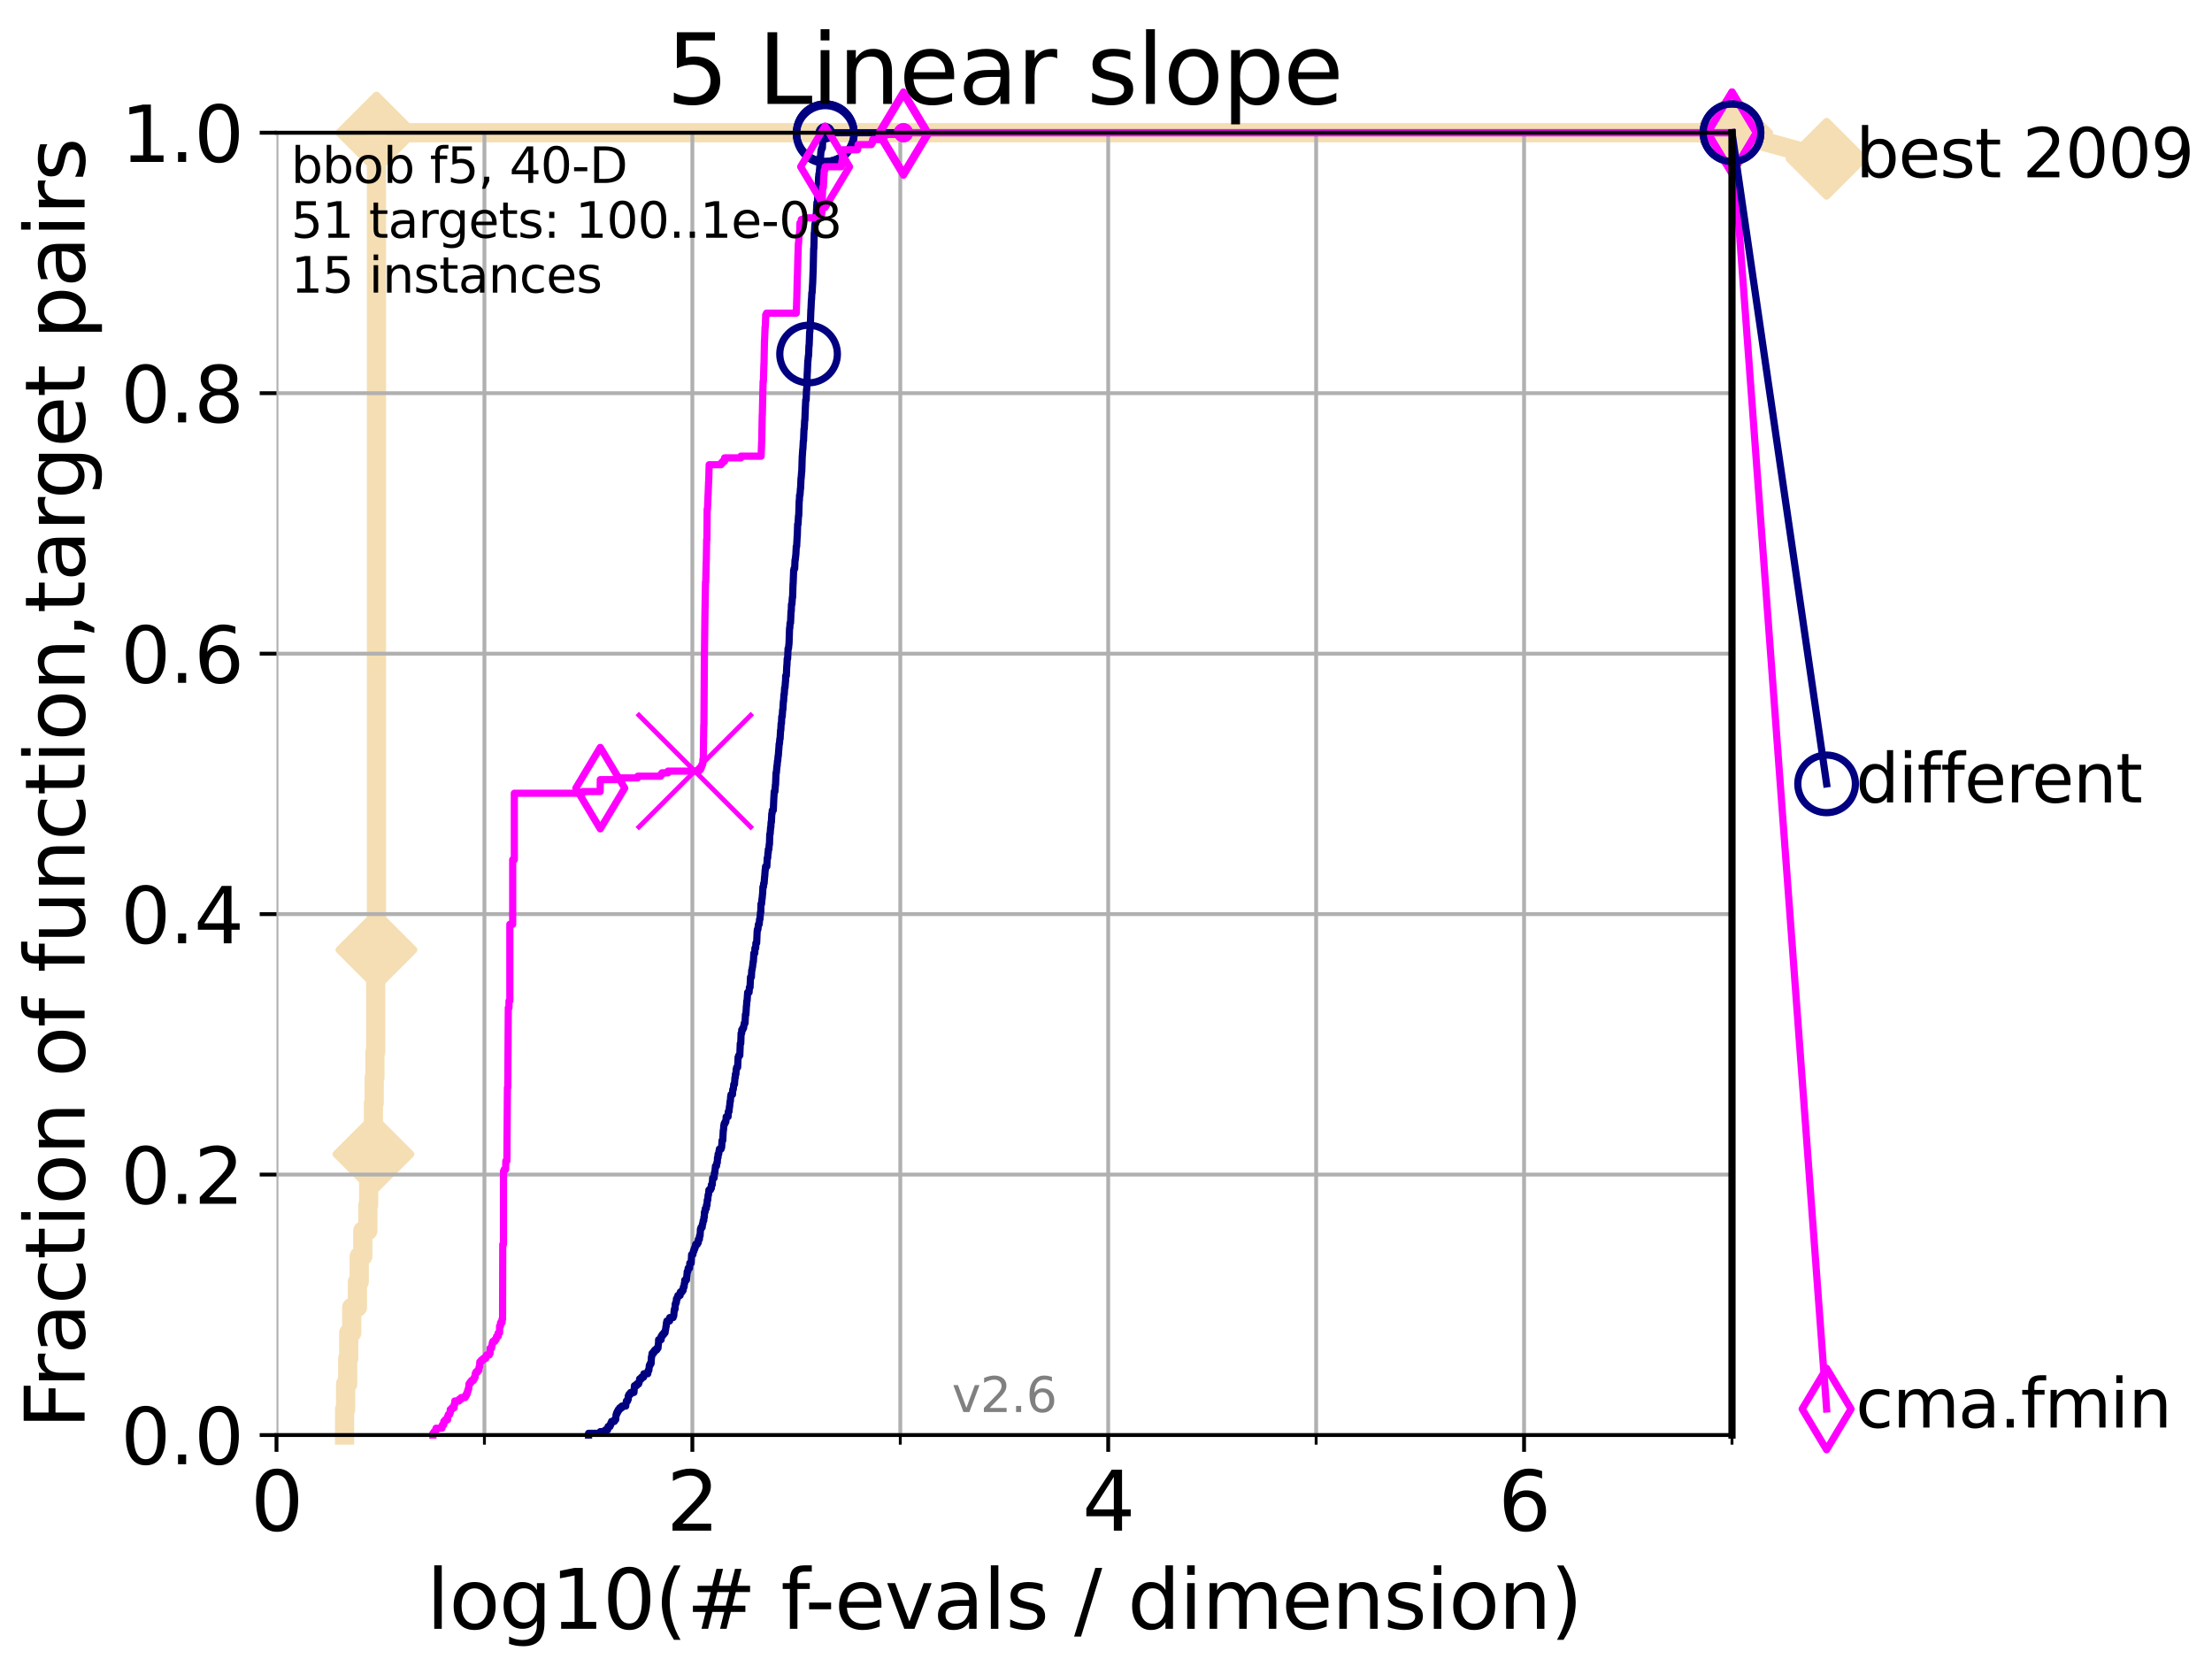 <?xml version="1.0" encoding="utf-8" standalone="no"?>
<!DOCTYPE svg PUBLIC "-//W3C//DTD SVG 1.1//EN"
  "http://www.w3.org/Graphics/SVG/1.1/DTD/svg11.dtd">
<svg height="345.6pt" version="1.1" viewBox="0 0 460.8 345.6" width="460.8pt" xmlns="http://www.w3.org/2000/svg" xmlns:xlink="http://www.w3.org/1999/xlink">
 <defs>
  <style type="text/css">*{stroke-linecap:butt;stroke-linejoin:round;}</style>
 </defs>
 <g id="figure_1">
  <g id="patch_1">
   <path d="M 0 345.6 
L 460.8 345.6 
L 460.8 0 
L 0 0 
z
" style="fill:#ffffff;"/>
  </g>
  <g id="axes_1">
   <g id="patch_2">
    <path d="M 57.6 298.944 
L 360.806 298.944 
L 360.806 27.648 
L 57.6 27.648 
z
" style="fill:#ffffff;"/>
   </g>
   <g id="line2d_1">
    <path d="M 71.78 298.944 
L 71.78 293.624 
L 72 293.624 
L 72 288.305 
L 72.432 288.305 
L 72.432 282.985 
L 72.645 282.985 
L 72.645 277.666 
L 73.268 277.666 
L 73.268 272.346 
L 74.457 272.346 
L 74.457 267.027 
L 74.837 267.027 
L 74.837 261.707 
L 75.575 261.707 
L 75.575 256.388 
L 76.63 256.388 
L 76.63 251.068 
L 76.8 251.068 
L 76.8 245.749 
L 77.629 245.749 
L 77.629 240.429 
L 77.79 240.429 
L 77.79 229.79 
L 77.95 229.79 
L 77.95 224.471 
L 78.109 224.471 
L 78.109 219.151 
L 78.267 219.151 
L 78.267 197.873 
L 78.423 197.873 
L 78.423 27.648 
L 360.806 27.648 
" style="fill:none;stroke:#f5deb3;stroke-linecap:square;stroke-width:4;"/>
   </g>
   <g id="line2d_2">
    <defs>
     <path d="M -0 7.778 
L 7.778 0 
L 0 -7.778 
L -7.778 -0 
z
" id="mecf4ac0259" style="stroke:#f5deb3;stroke-linejoin:miter;stroke-width:1.5;"/>
    </defs>
    <g>
     <use style="fill:#f5deb3;stroke:#f5deb3;stroke-linejoin:miter;stroke-width:1.5;" x="77.79" xlink:href="#mecf4ac0259" y="240.429"/>
     <use style="fill:#f5deb3;stroke:#f5deb3;stroke-linejoin:miter;stroke-width:1.5;" x="78.423" xlink:href="#mecf4ac0259" y="197.873"/>
     <use style="fill:#f5deb3;stroke:#f5deb3;stroke-linejoin:miter;stroke-width:1.5;" x="78.423" xlink:href="#mecf4ac0259" y="27.648"/>
     <use style="fill:#f5deb3;stroke:#f5deb3;stroke-linejoin:miter;stroke-width:1.5;" x="78.423" xlink:href="#mecf4ac0259" y="27.648"/>
     <use style="fill:#f5deb3;stroke:#f5deb3;stroke-linejoin:miter;stroke-width:1.5;" x="360.806" xlink:href="#mecf4ac0259" y="27.648"/>
    </g>
   </g>
   <g id="line2d_3">
    <path style="fill:none;stroke:#f5deb3;stroke-linecap:square;stroke-width:4;"/>
    <g/>
   </g>
   <g id="line2d_4">
    <path d="M 360.806 27.648 
L 380.515 33.074 
" style="fill:none;stroke:#f5deb3;stroke-linecap:square;stroke-width:4;"/>
    <g>
     <use style="fill:#f5deb3;stroke:#f5deb3;stroke-linejoin:miter;stroke-width:1.5;" x="360.806" xlink:href="#mecf4ac0259" y="27.648"/>
     <use style="fill:#f5deb3;stroke:#f5deb3;stroke-linejoin:miter;stroke-width:1.5;" x="380.515" xlink:href="#mecf4ac0259" y="33.074"/>
    </g>
   </g>
   <g id="matplotlib.axis_1">
    <g id="xtick_1">
     <g id="line2d_5">
      <path clip-path="url(#p9878036669)" d="M 57.6 298.944 
L 57.6 27.648 
" style="fill:none;stroke:#b0b0b0;stroke-linecap:square;stroke-width:0.8;"/>
     </g>
     <g id="line2d_6">
      <defs>
       <path d="M 0 0 
L 0 3.5 
" id="m0ba82537d3" style="stroke:#000000;stroke-width:0.8;"/>
      </defs>
      <g>
       <use style="stroke:#000000;stroke-width:0.8;" x="57.6" xlink:href="#m0ba82537d3" y="298.944"/>
      </g>
     </g>
     <g id="text_1">
      <!-- 0 -->
      <g transform="translate(52.192 318.861)scale(0.17 -0.17)">
       <defs>
        <path d="M 2034 4250 
Q 1547 4250 1301 3770 
Q 1056 3291 1056 2328 
Q 1056 1369 1301 889 
Q 1547 409 2034 409 
Q 2525 409 2770 889 
Q 3016 1369 3016 2328 
Q 3016 3291 2770 3770 
Q 2525 4250 2034 4250 
z
M 2034 4750 
Q 2819 4750 3233 4129 
Q 3647 3509 3647 2328 
Q 3647 1150 3233 529 
Q 2819 -91 2034 -91 
Q 1250 -91 836 529 
Q 422 1150 422 2328 
Q 422 3509 836 4129 
Q 1250 4750 2034 4750 
z
" id="DejaVuSans-30" transform="scale(0.016)"/>
       </defs>
       <use xlink:href="#DejaVuSans-30"/>
      </g>
     </g>
    </g>
    <g id="xtick_2">
     <g id="line2d_7">
      <path clip-path="url(#p9878036669)" d="M 144.23 298.944 
L 144.23 27.648 
" style="fill:none;stroke:#b0b0b0;stroke-linecap:square;stroke-width:0.8;"/>
     </g>
     <g id="line2d_8">
      <g>
       <use style="stroke:#000000;stroke-width:0.8;" x="144.23" xlink:href="#m0ba82537d3" y="298.944"/>
      </g>
     </g>
     <g id="text_2">
      <!-- 2 -->
      <g transform="translate(138.822 318.861)scale(0.17 -0.17)">
       <defs>
        <path d="M 1228 531 
L 3431 531 
L 3431 0 
L 469 0 
L 469 531 
Q 828 903 1448 1529 
Q 2069 2156 2228 2338 
Q 2531 2678 2651 2914 
Q 2772 3150 2772 3378 
Q 2772 3750 2511 3984 
Q 2250 4219 1831 4219 
Q 1534 4219 1204 4116 
Q 875 4013 500 3803 
L 500 4441 
Q 881 4594 1212 4672 
Q 1544 4750 1819 4750 
Q 2544 4750 2975 4387 
Q 3406 4025 3406 3419 
Q 3406 3131 3298 2873 
Q 3191 2616 2906 2266 
Q 2828 2175 2409 1742 
Q 1991 1309 1228 531 
z
" id="DejaVuSans-32" transform="scale(0.016)"/>
       </defs>
       <use xlink:href="#DejaVuSans-32"/>
      </g>
     </g>
    </g>
    <g id="xtick_3">
     <g id="line2d_9">
      <path clip-path="url(#p9878036669)" d="M 230.861 298.944 
L 230.861 27.648 
" style="fill:none;stroke:#b0b0b0;stroke-linecap:square;stroke-width:0.8;"/>
     </g>
     <g id="line2d_10">
      <g>
       <use style="stroke:#000000;stroke-width:0.8;" x="230.861" xlink:href="#m0ba82537d3" y="298.944"/>
      </g>
     </g>
     <g id="text_3">
      <!-- 4 -->
      <g transform="translate(225.453 318.861)scale(0.17 -0.17)">
       <defs>
        <path d="M 2419 4116 
L 825 1625 
L 2419 1625 
L 2419 4116 
z
M 2253 4666 
L 3047 4666 
L 3047 1625 
L 3713 1625 
L 3713 1100 
L 3047 1100 
L 3047 0 
L 2419 0 
L 2419 1100 
L 313 1100 
L 313 1709 
L 2253 4666 
z
" id="DejaVuSans-34" transform="scale(0.016)"/>
       </defs>
       <use xlink:href="#DejaVuSans-34"/>
      </g>
     </g>
    </g>
    <g id="xtick_4">
     <g id="line2d_11">
      <path clip-path="url(#p9878036669)" d="M 317.491 298.944 
L 317.491 27.648 
" style="fill:none;stroke:#b0b0b0;stroke-linecap:square;stroke-width:0.8;"/>
     </g>
     <g id="line2d_12">
      <g>
       <use style="stroke:#000000;stroke-width:0.8;" x="317.491" xlink:href="#m0ba82537d3" y="298.944"/>
      </g>
     </g>
     <g id="text_4">
      <!-- 6 -->
      <g transform="translate(312.083 318.861)scale(0.17 -0.17)">
       <defs>
        <path d="M 2113 2584 
Q 1688 2584 1439 2293 
Q 1191 2003 1191 1497 
Q 1191 994 1439 701 
Q 1688 409 2113 409 
Q 2538 409 2786 701 
Q 3034 994 3034 1497 
Q 3034 2003 2786 2293 
Q 2538 2584 2113 2584 
z
M 3366 4563 
L 3366 3988 
Q 3128 4100 2886 4159 
Q 2644 4219 2406 4219 
Q 1781 4219 1451 3797 
Q 1122 3375 1075 2522 
Q 1259 2794 1537 2939 
Q 1816 3084 2150 3084 
Q 2853 3084 3261 2657 
Q 3669 2231 3669 1497 
Q 3669 778 3244 343 
Q 2819 -91 2113 -91 
Q 1303 -91 875 529 
Q 447 1150 447 2328 
Q 447 3434 972 4092 
Q 1497 4750 2381 4750 
Q 2619 4750 2861 4703 
Q 3103 4656 3366 4563 
z
" id="DejaVuSans-36" transform="scale(0.016)"/>
       </defs>
       <use xlink:href="#DejaVuSans-36"/>
      </g>
     </g>
    </g>
    <g id="xtick_5">
     <g id="line2d_13">
      <path clip-path="url(#p9878036669)" d="M 100.915 298.944 
L 100.915 27.648 
" style="fill:none;stroke:#b0b0b0;stroke-linecap:square;stroke-width:0.8;"/>
     </g>
     <g id="line2d_14">
      <defs>
       <path d="M 0 0 
L 0 2 
" id="md7189889fa" style="stroke:#000000;stroke-width:0.6;"/>
      </defs>
      <g>
       <use style="stroke:#000000;stroke-width:0.6;" x="100.915" xlink:href="#md7189889fa" y="298.944"/>
      </g>
     </g>
    </g>
    <g id="xtick_6">
     <g id="line2d_15">
      <path clip-path="url(#p9878036669)" d="M 187.546 298.944 
L 187.546 27.648 
" style="fill:none;stroke:#b0b0b0;stroke-linecap:square;stroke-width:0.8;"/>
     </g>
     <g id="line2d_16">
      <g>
       <use style="stroke:#000000;stroke-width:0.6;" x="187.546" xlink:href="#md7189889fa" y="298.944"/>
      </g>
     </g>
    </g>
    <g id="xtick_7">
     <g id="line2d_17">
      <path clip-path="url(#p9878036669)" d="M 274.176 298.944 
L 274.176 27.648 
" style="fill:none;stroke:#b0b0b0;stroke-linecap:square;stroke-width:0.8;"/>
     </g>
     <g id="line2d_18">
      <g>
       <use style="stroke:#000000;stroke-width:0.6;" x="274.176" xlink:href="#md7189889fa" y="298.944"/>
      </g>
     </g>
    </g>
    <g id="xtick_8">
     <g id="line2d_19">
      <path clip-path="url(#p9878036669)" d="M 360.806 298.944 
L 360.806 27.648 
" style="fill:none;stroke:#b0b0b0;stroke-linecap:square;stroke-width:0.8;"/>
     </g>
     <g id="line2d_20">
      <g>
       <use style="stroke:#000000;stroke-width:0.6;" x="360.806" xlink:href="#md7189889fa" y="298.944"/>
      </g>
     </g>
    </g>
    <g id="text_5">
     <!-- log10(# f-evals / dimension) -->
     <g transform="translate(88.823 339.314)scale(0.17 -0.17)">
      <defs>
       <path d="M 603 4863 
L 1178 4863 
L 1178 0 
L 603 0 
L 603 4863 
z
" id="DejaVuSans-6c" transform="scale(0.016)"/>
       <path d="M 1959 3097 
Q 1497 3097 1228 2736 
Q 959 2375 959 1747 
Q 959 1119 1226 758 
Q 1494 397 1959 397 
Q 2419 397 2687 759 
Q 2956 1122 2956 1747 
Q 2956 2369 2687 2733 
Q 2419 3097 1959 3097 
z
M 1959 3584 
Q 2709 3584 3137 3096 
Q 3566 2609 3566 1747 
Q 3566 888 3137 398 
Q 2709 -91 1959 -91 
Q 1206 -91 779 398 
Q 353 888 353 1747 
Q 353 2609 779 3096 
Q 1206 3584 1959 3584 
z
" id="DejaVuSans-6f" transform="scale(0.016)"/>
       <path d="M 2906 1791 
Q 2906 2416 2648 2759 
Q 2391 3103 1925 3103 
Q 1463 3103 1205 2759 
Q 947 2416 947 1791 
Q 947 1169 1205 825 
Q 1463 481 1925 481 
Q 2391 481 2648 825 
Q 2906 1169 2906 1791 
z
M 3481 434 
Q 3481 -459 3084 -895 
Q 2688 -1331 1869 -1331 
Q 1566 -1331 1297 -1286 
Q 1028 -1241 775 -1147 
L 775 -588 
Q 1028 -725 1275 -790 
Q 1522 -856 1778 -856 
Q 2344 -856 2625 -561 
Q 2906 -266 2906 331 
L 2906 616 
Q 2728 306 2450 153 
Q 2172 0 1784 0 
Q 1141 0 747 490 
Q 353 981 353 1791 
Q 353 2603 747 3093 
Q 1141 3584 1784 3584 
Q 2172 3584 2450 3431 
Q 2728 3278 2906 2969 
L 2906 3500 
L 3481 3500 
L 3481 434 
z
" id="DejaVuSans-67" transform="scale(0.016)"/>
       <path d="M 794 531 
L 1825 531 
L 1825 4091 
L 703 3866 
L 703 4441 
L 1819 4666 
L 2450 4666 
L 2450 531 
L 3481 531 
L 3481 0 
L 794 0 
L 794 531 
z
" id="DejaVuSans-31" transform="scale(0.016)"/>
       <path d="M 1984 4856 
Q 1566 4138 1362 3434 
Q 1159 2731 1159 2009 
Q 1159 1288 1364 580 
Q 1569 -128 1984 -844 
L 1484 -844 
Q 1016 -109 783 600 
Q 550 1309 550 2009 
Q 550 2706 781 3412 
Q 1013 4119 1484 4856 
L 1984 4856 
z
" id="DejaVuSans-28" transform="scale(0.016)"/>
       <path d="M 3272 2816 
L 2363 2816 
L 2100 1772 
L 3016 1772 
L 3272 2816 
z
M 2803 4594 
L 2478 3297 
L 3391 3297 
L 3719 4594 
L 4219 4594 
L 3897 3297 
L 4872 3297 
L 4872 2816 
L 3775 2816 
L 3519 1772 
L 4513 1772 
L 4513 1294 
L 3397 1294 
L 3072 0 
L 2572 0 
L 2894 1294 
L 1978 1294 
L 1656 0 
L 1153 0 
L 1478 1294 
L 494 1294 
L 494 1772 
L 1594 1772 
L 1856 2816 
L 850 2816 
L 850 3297 
L 1978 3297 
L 2297 4594 
L 2803 4594 
z
" id="DejaVuSans-23" transform="scale(0.016)"/>
       <path id="DejaVuSans-20" transform="scale(0.016)"/>
       <path d="M 2375 4863 
L 2375 4384 
L 1825 4384 
Q 1516 4384 1395 4259 
Q 1275 4134 1275 3809 
L 1275 3500 
L 2222 3500 
L 2222 3053 
L 1275 3053 
L 1275 0 
L 697 0 
L 697 3053 
L 147 3053 
L 147 3500 
L 697 3500 
L 697 3744 
Q 697 4328 969 4595 
Q 1241 4863 1831 4863 
L 2375 4863 
z
" id="DejaVuSans-66" transform="scale(0.016)"/>
       <path d="M 313 2009 
L 1997 2009 
L 1997 1497 
L 313 1497 
L 313 2009 
z
" id="DejaVuSans-2d" transform="scale(0.016)"/>
       <path d="M 3597 1894 
L 3597 1613 
L 953 1613 
Q 991 1019 1311 708 
Q 1631 397 2203 397 
Q 2534 397 2845 478 
Q 3156 559 3463 722 
L 3463 178 
Q 3153 47 2828 -22 
Q 2503 -91 2169 -91 
Q 1331 -91 842 396 
Q 353 884 353 1716 
Q 353 2575 817 3079 
Q 1281 3584 2069 3584 
Q 2775 3584 3186 3129 
Q 3597 2675 3597 1894 
z
M 3022 2063 
Q 3016 2534 2758 2815 
Q 2500 3097 2075 3097 
Q 1594 3097 1305 2825 
Q 1016 2553 972 2059 
L 3022 2063 
z
" id="DejaVuSans-65" transform="scale(0.016)"/>
       <path d="M 191 3500 
L 800 3500 
L 1894 563 
L 2988 3500 
L 3597 3500 
L 2284 0 
L 1503 0 
L 191 3500 
z
" id="DejaVuSans-76" transform="scale(0.016)"/>
       <path d="M 2194 1759 
Q 1497 1759 1228 1600 
Q 959 1441 959 1056 
Q 959 750 1161 570 
Q 1363 391 1709 391 
Q 2188 391 2477 730 
Q 2766 1069 2766 1631 
L 2766 1759 
L 2194 1759 
z
M 3341 1997 
L 3341 0 
L 2766 0 
L 2766 531 
Q 2569 213 2275 61 
Q 1981 -91 1556 -91 
Q 1019 -91 701 211 
Q 384 513 384 1019 
Q 384 1609 779 1909 
Q 1175 2209 1959 2209 
L 2766 2209 
L 2766 2266 
Q 2766 2663 2505 2880 
Q 2244 3097 1772 3097 
Q 1472 3097 1187 3025 
Q 903 2953 641 2809 
L 641 3341 
Q 956 3463 1253 3523 
Q 1550 3584 1831 3584 
Q 2591 3584 2966 3190 
Q 3341 2797 3341 1997 
z
" id="DejaVuSans-61" transform="scale(0.016)"/>
       <path d="M 2834 3397 
L 2834 2853 
Q 2591 2978 2328 3040 
Q 2066 3103 1784 3103 
Q 1356 3103 1142 2972 
Q 928 2841 928 2578 
Q 928 2378 1081 2264 
Q 1234 2150 1697 2047 
L 1894 2003 
Q 2506 1872 2764 1633 
Q 3022 1394 3022 966 
Q 3022 478 2636 193 
Q 2250 -91 1575 -91 
Q 1294 -91 989 -36 
Q 684 19 347 128 
L 347 722 
Q 666 556 975 473 
Q 1284 391 1588 391 
Q 1994 391 2212 530 
Q 2431 669 2431 922 
Q 2431 1156 2273 1281 
Q 2116 1406 1581 1522 
L 1381 1569 
Q 847 1681 609 1914 
Q 372 2147 372 2553 
Q 372 3047 722 3315 
Q 1072 3584 1716 3584 
Q 2034 3584 2315 3537 
Q 2597 3491 2834 3397 
z
" id="DejaVuSans-73" transform="scale(0.016)"/>
       <path d="M 1625 4666 
L 2156 4666 
L 531 -594 
L 0 -594 
L 1625 4666 
z
" id="DejaVuSans-2f" transform="scale(0.016)"/>
       <path d="M 2906 2969 
L 2906 4863 
L 3481 4863 
L 3481 0 
L 2906 0 
L 2906 525 
Q 2725 213 2448 61 
Q 2172 -91 1784 -91 
Q 1150 -91 751 415 
Q 353 922 353 1747 
Q 353 2572 751 3078 
Q 1150 3584 1784 3584 
Q 2172 3584 2448 3432 
Q 2725 3281 2906 2969 
z
M 947 1747 
Q 947 1113 1208 752 
Q 1469 391 1925 391 
Q 2381 391 2643 752 
Q 2906 1113 2906 1747 
Q 2906 2381 2643 2742 
Q 2381 3103 1925 3103 
Q 1469 3103 1208 2742 
Q 947 2381 947 1747 
z
" id="DejaVuSans-64" transform="scale(0.016)"/>
       <path d="M 603 3500 
L 1178 3500 
L 1178 0 
L 603 0 
L 603 3500 
z
M 603 4863 
L 1178 4863 
L 1178 4134 
L 603 4134 
L 603 4863 
z
" id="DejaVuSans-69" transform="scale(0.016)"/>
       <path d="M 3328 2828 
Q 3544 3216 3844 3400 
Q 4144 3584 4550 3584 
Q 5097 3584 5394 3201 
Q 5691 2819 5691 2113 
L 5691 0 
L 5113 0 
L 5113 2094 
Q 5113 2597 4934 2840 
Q 4756 3084 4391 3084 
Q 3944 3084 3684 2787 
Q 3425 2491 3425 1978 
L 3425 0 
L 2847 0 
L 2847 2094 
Q 2847 2600 2669 2842 
Q 2491 3084 2119 3084 
Q 1678 3084 1418 2786 
Q 1159 2488 1159 1978 
L 1159 0 
L 581 0 
L 581 3500 
L 1159 3500 
L 1159 2956 
Q 1356 3278 1631 3431 
Q 1906 3584 2284 3584 
Q 2666 3584 2933 3390 
Q 3200 3197 3328 2828 
z
" id="DejaVuSans-6d" transform="scale(0.016)"/>
       <path d="M 3513 2113 
L 3513 0 
L 2938 0 
L 2938 2094 
Q 2938 2591 2744 2837 
Q 2550 3084 2163 3084 
Q 1697 3084 1428 2787 
Q 1159 2491 1159 1978 
L 1159 0 
L 581 0 
L 581 3500 
L 1159 3500 
L 1159 2956 
Q 1366 3272 1645 3428 
Q 1925 3584 2291 3584 
Q 2894 3584 3203 3211 
Q 3513 2838 3513 2113 
z
" id="DejaVuSans-6e" transform="scale(0.016)"/>
       <path d="M 513 4856 
L 1013 4856 
Q 1481 4119 1714 3412 
Q 1947 2706 1947 2009 
Q 1947 1309 1714 600 
Q 1481 -109 1013 -844 
L 513 -844 
Q 928 -128 1133 580 
Q 1338 1288 1338 2009 
Q 1338 2731 1133 3434 
Q 928 4138 513 4856 
z
" id="DejaVuSans-29" transform="scale(0.016)"/>
      </defs>
      <use xlink:href="#DejaVuSans-6c"/>
      <use x="27.783" xlink:href="#DejaVuSans-6f"/>
      <use x="88.965" xlink:href="#DejaVuSans-67"/>
      <use x="152.441" xlink:href="#DejaVuSans-31"/>
      <use x="216.064" xlink:href="#DejaVuSans-30"/>
      <use x="279.688" xlink:href="#DejaVuSans-28"/>
      <use x="318.701" xlink:href="#DejaVuSans-23"/>
      <use x="402.49" xlink:href="#DejaVuSans-20"/>
      <use x="434.277" xlink:href="#DejaVuSans-66"/>
      <use x="463.982" xlink:href="#DejaVuSans-2d"/>
      <use x="500.066" xlink:href="#DejaVuSans-65"/>
      <use x="561.59" xlink:href="#DejaVuSans-76"/>
      <use x="620.77" xlink:href="#DejaVuSans-61"/>
      <use x="682.049" xlink:href="#DejaVuSans-6c"/>
      <use x="709.832" xlink:href="#DejaVuSans-73"/>
      <use x="761.932" xlink:href="#DejaVuSans-20"/>
      <use x="793.719" xlink:href="#DejaVuSans-2f"/>
      <use x="827.41" xlink:href="#DejaVuSans-20"/>
      <use x="859.197" xlink:href="#DejaVuSans-64"/>
      <use x="922.674" xlink:href="#DejaVuSans-69"/>
      <use x="950.457" xlink:href="#DejaVuSans-6d"/>
      <use x="1047.869" xlink:href="#DejaVuSans-65"/>
      <use x="1109.393" xlink:href="#DejaVuSans-6e"/>
      <use x="1172.771" xlink:href="#DejaVuSans-73"/>
      <use x="1224.871" xlink:href="#DejaVuSans-69"/>
      <use x="1252.654" xlink:href="#DejaVuSans-6f"/>
      <use x="1313.836" xlink:href="#DejaVuSans-6e"/>
      <use x="1377.215" xlink:href="#DejaVuSans-29"/>
     </g>
    </g>
   </g>
   <g id="matplotlib.axis_2">
    <g id="ytick_1">
     <g id="line2d_21">
      <path clip-path="url(#p9878036669)" d="M 57.6 298.944 
L 360.806 298.944 
" style="fill:none;stroke:#b0b0b0;stroke-linecap:square;stroke-width:0.8;"/>
     </g>
     <g id="line2d_22">
      <defs>
       <path d="M 0 0 
L -3.5 0 
" id="m713fab1210" style="stroke:#000000;stroke-width:0.8;"/>
      </defs>
      <g>
       <use style="stroke:#000000;stroke-width:0.8;" x="57.6" xlink:href="#m713fab1210" y="298.944"/>
      </g>
     </g>
     <g id="text_6">
      <!-- 0.0 -->
      <g transform="translate(25.155 305.023)scale(0.16 -0.16)">
       <defs>
        <path d="M 684 794 
L 1344 794 
L 1344 0 
L 684 0 
L 684 794 
z
" id="DejaVuSans-2e" transform="scale(0.016)"/>
       </defs>
       <use xlink:href="#DejaVuSans-30"/>
       <use x="63.623" xlink:href="#DejaVuSans-2e"/>
       <use x="95.41" xlink:href="#DejaVuSans-30"/>
      </g>
     </g>
    </g>
    <g id="ytick_2">
     <g id="line2d_23">
      <path clip-path="url(#p9878036669)" d="M 57.6 244.685 
L 360.806 244.685 
" style="fill:none;stroke:#b0b0b0;stroke-linecap:square;stroke-width:0.8;"/>
     </g>
     <g id="line2d_24">
      <g>
       <use style="stroke:#000000;stroke-width:0.8;" x="57.6" xlink:href="#m713fab1210" y="244.685"/>
      </g>
     </g>
     <g id="text_7">
      <!-- 0.2 -->
      <g transform="translate(25.155 250.764)scale(0.16 -0.16)">
       <use xlink:href="#DejaVuSans-30"/>
       <use x="63.623" xlink:href="#DejaVuSans-2e"/>
       <use x="95.41" xlink:href="#DejaVuSans-32"/>
      </g>
     </g>
    </g>
    <g id="ytick_3">
     <g id="line2d_25">
      <path clip-path="url(#p9878036669)" d="M 57.6 190.426 
L 360.806 190.426 
" style="fill:none;stroke:#b0b0b0;stroke-linecap:square;stroke-width:0.8;"/>
     </g>
     <g id="line2d_26">
      <g>
       <use style="stroke:#000000;stroke-width:0.8;" x="57.6" xlink:href="#m713fab1210" y="190.426"/>
      </g>
     </g>
     <g id="text_8">
      <!-- 0.4 -->
      <g transform="translate(25.155 196.504)scale(0.16 -0.16)">
       <use xlink:href="#DejaVuSans-30"/>
       <use x="63.623" xlink:href="#DejaVuSans-2e"/>
       <use x="95.41" xlink:href="#DejaVuSans-34"/>
      </g>
     </g>
    </g>
    <g id="ytick_4">
     <g id="line2d_27">
      <path clip-path="url(#p9878036669)" d="M 57.6 136.166 
L 360.806 136.166 
" style="fill:none;stroke:#b0b0b0;stroke-linecap:square;stroke-width:0.8;"/>
     </g>
     <g id="line2d_28">
      <g>
       <use style="stroke:#000000;stroke-width:0.8;" x="57.6" xlink:href="#m713fab1210" y="136.166"/>
      </g>
     </g>
     <g id="text_9">
      <!-- 0.6 -->
      <g transform="translate(25.155 142.245)scale(0.16 -0.16)">
       <use xlink:href="#DejaVuSans-30"/>
       <use x="63.623" xlink:href="#DejaVuSans-2e"/>
       <use x="95.41" xlink:href="#DejaVuSans-36"/>
      </g>
     </g>
    </g>
    <g id="ytick_5">
     <g id="line2d_29">
      <path clip-path="url(#p9878036669)" d="M 57.6 81.907 
L 360.806 81.907 
" style="fill:none;stroke:#b0b0b0;stroke-linecap:square;stroke-width:0.8;"/>
     </g>
     <g id="line2d_30">
      <g>
       <use style="stroke:#000000;stroke-width:0.8;" x="57.6" xlink:href="#m713fab1210" y="81.907"/>
      </g>
     </g>
     <g id="text_10">
      <!-- 0.8 -->
      <g transform="translate(25.155 87.986)scale(0.16 -0.16)">
       <defs>
        <path d="M 2034 2216 
Q 1584 2216 1326 1975 
Q 1069 1734 1069 1313 
Q 1069 891 1326 650 
Q 1584 409 2034 409 
Q 2484 409 2743 651 
Q 3003 894 3003 1313 
Q 3003 1734 2745 1975 
Q 2488 2216 2034 2216 
z
M 1403 2484 
Q 997 2584 770 2862 
Q 544 3141 544 3541 
Q 544 4100 942 4425 
Q 1341 4750 2034 4750 
Q 2731 4750 3128 4425 
Q 3525 4100 3525 3541 
Q 3525 3141 3298 2862 
Q 3072 2584 2669 2484 
Q 3125 2378 3379 2068 
Q 3634 1759 3634 1313 
Q 3634 634 3220 271 
Q 2806 -91 2034 -91 
Q 1263 -91 848 271 
Q 434 634 434 1313 
Q 434 1759 690 2068 
Q 947 2378 1403 2484 
z
M 1172 3481 
Q 1172 3119 1398 2916 
Q 1625 2713 2034 2713 
Q 2441 2713 2670 2916 
Q 2900 3119 2900 3481 
Q 2900 3844 2670 4047 
Q 2441 4250 2034 4250 
Q 1625 4250 1398 4047 
Q 1172 3844 1172 3481 
z
" id="DejaVuSans-38" transform="scale(0.016)"/>
       </defs>
       <use xlink:href="#DejaVuSans-30"/>
       <use x="63.623" xlink:href="#DejaVuSans-2e"/>
       <use x="95.41" xlink:href="#DejaVuSans-38"/>
      </g>
     </g>
    </g>
    <g id="ytick_6">
     <g id="line2d_31">
      <path clip-path="url(#p9878036669)" d="M 57.6 27.648 
L 360.806 27.648 
" style="fill:none;stroke:#b0b0b0;stroke-linecap:square;stroke-width:0.8;"/>
     </g>
     <g id="line2d_32">
      <g>
       <use style="stroke:#000000;stroke-width:0.8;" x="57.6" xlink:href="#m713fab1210" y="27.648"/>
      </g>
     </g>
     <g id="text_11">
      <!-- 1.0 -->
      <g transform="translate(25.155 33.727)scale(0.16 -0.16)">
       <use xlink:href="#DejaVuSans-31"/>
       <use x="63.623" xlink:href="#DejaVuSans-2e"/>
       <use x="95.41" xlink:href="#DejaVuSans-30"/>
      </g>
     </g>
    </g>
    <g id="text_12">
     <!-- Fraction of function,target pairs -->
     <g transform="translate(17.62 297.681)rotate(-90)scale(0.17 -0.17)">
      <defs>
       <path d="M 628 4666 
L 3309 4666 
L 3309 4134 
L 1259 4134 
L 1259 2759 
L 3109 2759 
L 3109 2228 
L 1259 2228 
L 1259 0 
L 628 0 
L 628 4666 
z
" id="DejaVuSans-46" transform="scale(0.016)"/>
       <path d="M 2631 2963 
Q 2534 3019 2420 3045 
Q 2306 3072 2169 3072 
Q 1681 3072 1420 2755 
Q 1159 2438 1159 1844 
L 1159 0 
L 581 0 
L 581 3500 
L 1159 3500 
L 1159 2956 
Q 1341 3275 1631 3429 
Q 1922 3584 2338 3584 
Q 2397 3584 2469 3576 
Q 2541 3569 2628 3553 
L 2631 2963 
z
" id="DejaVuSans-72" transform="scale(0.016)"/>
       <path d="M 3122 3366 
L 3122 2828 
Q 2878 2963 2633 3030 
Q 2388 3097 2138 3097 
Q 1578 3097 1268 2742 
Q 959 2388 959 1747 
Q 959 1106 1268 751 
Q 1578 397 2138 397 
Q 2388 397 2633 464 
Q 2878 531 3122 666 
L 3122 134 
Q 2881 22 2623 -34 
Q 2366 -91 2075 -91 
Q 1284 -91 818 406 
Q 353 903 353 1747 
Q 353 2603 823 3093 
Q 1294 3584 2113 3584 
Q 2378 3584 2631 3529 
Q 2884 3475 3122 3366 
z
" id="DejaVuSans-63" transform="scale(0.016)"/>
       <path d="M 1172 4494 
L 1172 3500 
L 2356 3500 
L 2356 3053 
L 1172 3053 
L 1172 1153 
Q 1172 725 1289 603 
Q 1406 481 1766 481 
L 2356 481 
L 2356 0 
L 1766 0 
Q 1100 0 847 248 
Q 594 497 594 1153 
L 594 3053 
L 172 3053 
L 172 3500 
L 594 3500 
L 594 4494 
L 1172 4494 
z
" id="DejaVuSans-74" transform="scale(0.016)"/>
       <path d="M 544 1381 
L 544 3500 
L 1119 3500 
L 1119 1403 
Q 1119 906 1312 657 
Q 1506 409 1894 409 
Q 2359 409 2629 706 
Q 2900 1003 2900 1516 
L 2900 3500 
L 3475 3500 
L 3475 0 
L 2900 0 
L 2900 538 
Q 2691 219 2414 64 
Q 2138 -91 1772 -91 
Q 1169 -91 856 284 
Q 544 659 544 1381 
z
M 1991 3584 
L 1991 3584 
z
" id="DejaVuSans-75" transform="scale(0.016)"/>
       <path d="M 750 794 
L 1409 794 
L 1409 256 
L 897 -744 
L 494 -744 
L 750 256 
L 750 794 
z
" id="DejaVuSans-2c" transform="scale(0.016)"/>
       <path d="M 1159 525 
L 1159 -1331 
L 581 -1331 
L 581 3500 
L 1159 3500 
L 1159 2969 
Q 1341 3281 1617 3432 
Q 1894 3584 2278 3584 
Q 2916 3584 3314 3078 
Q 3713 2572 3713 1747 
Q 3713 922 3314 415 
Q 2916 -91 2278 -91 
Q 1894 -91 1617 61 
Q 1341 213 1159 525 
z
M 3116 1747 
Q 3116 2381 2855 2742 
Q 2594 3103 2138 3103 
Q 1681 3103 1420 2742 
Q 1159 2381 1159 1747 
Q 1159 1113 1420 752 
Q 1681 391 2138 391 
Q 2594 391 2855 752 
Q 3116 1113 3116 1747 
z
" id="DejaVuSans-70" transform="scale(0.016)"/>
      </defs>
      <use xlink:href="#DejaVuSans-46"/>
      <use x="50.27" xlink:href="#DejaVuSans-72"/>
      <use x="91.383" xlink:href="#DejaVuSans-61"/>
      <use x="152.662" xlink:href="#DejaVuSans-63"/>
      <use x="207.643" xlink:href="#DejaVuSans-74"/>
      <use x="246.852" xlink:href="#DejaVuSans-69"/>
      <use x="274.635" xlink:href="#DejaVuSans-6f"/>
      <use x="335.816" xlink:href="#DejaVuSans-6e"/>
      <use x="399.195" xlink:href="#DejaVuSans-20"/>
      <use x="430.982" xlink:href="#DejaVuSans-6f"/>
      <use x="492.164" xlink:href="#DejaVuSans-66"/>
      <use x="527.369" xlink:href="#DejaVuSans-20"/>
      <use x="559.156" xlink:href="#DejaVuSans-66"/>
      <use x="594.361" xlink:href="#DejaVuSans-75"/>
      <use x="657.74" xlink:href="#DejaVuSans-6e"/>
      <use x="721.119" xlink:href="#DejaVuSans-63"/>
      <use x="776.1" xlink:href="#DejaVuSans-74"/>
      <use x="815.309" xlink:href="#DejaVuSans-69"/>
      <use x="843.092" xlink:href="#DejaVuSans-6f"/>
      <use x="904.273" xlink:href="#DejaVuSans-6e"/>
      <use x="967.652" xlink:href="#DejaVuSans-2c"/>
      <use x="999.439" xlink:href="#DejaVuSans-74"/>
      <use x="1038.648" xlink:href="#DejaVuSans-61"/>
      <use x="1099.928" xlink:href="#DejaVuSans-72"/>
      <use x="1139.291" xlink:href="#DejaVuSans-67"/>
      <use x="1202.768" xlink:href="#DejaVuSans-65"/>
      <use x="1264.291" xlink:href="#DejaVuSans-74"/>
      <use x="1303.5" xlink:href="#DejaVuSans-20"/>
      <use x="1335.287" xlink:href="#DejaVuSans-70"/>
      <use x="1398.764" xlink:href="#DejaVuSans-61"/>
      <use x="1460.043" xlink:href="#DejaVuSans-69"/>
      <use x="1487.826" xlink:href="#DejaVuSans-72"/>
      <use x="1528.939" xlink:href="#DejaVuSans-73"/>
     </g>
    </g>
   </g>
   <g id="line2d_33">
    <defs>
     <path d="M 0 1.5 
C 0.398 1.5 0.779 1.342 1.061 1.061 
C 1.342 0.779 1.5 0.398 1.5 0 
C 1.5 -0.398 1.342 -0.779 1.061 -1.061 
C 0.779 -1.342 0.398 -1.5 0 -1.5 
C -0.398 -1.5 -0.779 -1.342 -1.061 -1.061 
C -1.342 -0.779 -1.5 -0.398 -1.5 0 
C -1.5 0.398 -1.342 0.779 -1.061 1.061 
C -0.779 1.342 -0.398 1.5 0 1.5 
z
" id="m891eabc1c5" style="stroke:#f5deb3;"/>
    </defs>
    <g>
     <use style="fill:#f5deb3;stroke:#f5deb3;" x="78.423" xlink:href="#m891eabc1c5" y="27.648"/>
     <use style="fill:#f5deb3;stroke:#f5deb3;" x="78.423" xlink:href="#m891eabc1c5" y="27.648"/>
    </g>
   </g>
   <g id="line2d_34">
    <defs>
     <path d="M 0 1.5 
C 0.398 1.5 0.779 1.342 1.061 1.061 
C 1.342 0.779 1.5 0.398 1.5 0 
C 1.5 -0.398 1.342 -0.779 1.061 -1.061 
C 0.779 -1.342 0.398 -1.5 0 -1.5 
C -0.398 -1.5 -0.779 -1.342 -1.061 -1.061 
C -1.342 -0.779 -1.5 -0.398 -1.5 0 
C -1.5 0.398 -1.342 0.779 -1.061 1.061 
C -0.779 1.342 -0.398 1.5 0 1.5 
z
" id="m557052b394" style="stroke:#000080;"/>
    </defs>
    <g>
     <use style="fill:#000080;stroke:#000080;" x="171.918" xlink:href="#m557052b394" y="27.648"/>
     <use style="fill:#000080;stroke:#000080;" x="171.918" xlink:href="#m557052b394" y="27.648"/>
    </g>
   </g>
   <g id="line2d_35">
    <path d="M 122.604 298.944 
L 122.604 298.589 
L 125.051 298.589 
L 125.051 298.235 
L 126.09 298.235 
L 126.09 297.88 
L 126.577 297.88 
L 126.673 297.171 
L 127.076 297.171 
L 127.076 296.816 
L 127.239 296.816 
L 127.239 296.462 
L 127.401 296.462 
L 127.401 296.107 
L 127.99 296.107 
L 127.99 295.752 
L 128.255 295.752 
L 128.343 294.688 
L 128.452 294.688 
L 128.452 294.334 
L 128.625 294.334 
L 128.625 293.979 
L 128.819 293.979 
L 128.819 293.624 
L 129.094 293.624 
L 129.094 293.27 
L 129.53 293.27 
L 129.53 292.915 
L 130.355 292.915 
L 130.413 292.206 
L 130.492 292.206 
L 130.492 291.851 
L 130.744 291.851 
L 130.744 291.497 
L 130.878 291.497 
L 130.878 290.787 
L 131.05 290.787 
L 131.05 290.433 
L 131.369 290.433 
L 131.369 290.078 
L 132.064 290.078 
L 132.172 288.66 
L 132.63 288.66 
L 132.63 288.305 
L 133.044 288.305 
L 133.044 287.95 
L 133.163 287.95 
L 133.247 287.241 
L 133.631 287.241 
L 133.631 286.886 
L 134.072 286.886 
L 134.137 286.177 
L 134.94 286.177 
L 135.032 285.468 
L 135.169 285.468 
L 135.276 284.404 
L 135.442 284.404 
L 135.442 284.049 
L 135.636 284.049 
L 135.71 282.631 
L 135.769 282.631 
L 135.842 281.922 
L 136.148 281.922 
L 136.148 281.567 
L 136.407 281.567 
L 136.407 281.212 
L 136.816 281.212 
L 136.816 280.858 
L 137.065 280.858 
L 137.175 279.794 
L 137.189 279.794 
L 137.202 279.084 
L 137.728 279.084 
L 137.728 278.375 
L 137.952 278.375 
L 137.952 278.021 
L 138.252 278.021 
L 138.252 277.666 
L 138.534 277.666 
L 138.636 276.957 
L 138.661 276.957 
L 138.75 276.247 
L 138.8 276.247 
L 138.837 275.538 
L 138.925 275.538 
L 138.925 275.183 
L 139.49 275.183 
L 139.514 274.474 
L 140.226 274.474 
L 140.226 274.12 
L 140.353 274.12 
L 140.434 273.056 
L 140.491 273.056 
L 140.491 272.701 
L 140.629 272.701 
L 140.663 271.637 
L 140.787 271.637 
L 140.787 271.282 
L 140.911 271.282 
L 140.911 270.573 
L 141.09 270.573 
L 141.09 270.219 
L 141.223 270.219 
L 141.223 269.864 
L 141.681 269.864 
L 141.724 269.155 
L 142.086 269.155 
L 142.086 268.8 
L 142.316 268.8 
L 142.368 268.091 
L 142.513 268.091 
L 142.554 267.381 
L 142.626 267.381 
L 142.647 266.672 
L 142.991 266.672 
L 143.101 265.608 
L 143.111 265.608 
L 143.161 264.899 
L 143.27 264.899 
L 143.359 264.19 
L 143.643 264.19 
L 143.701 263.126 
L 143.989 263.126 
L 144.075 261.353 
L 144.348 261.353 
L 144.432 260.643 
L 144.552 260.643 
L 144.552 260.289 
L 144.69 260.289 
L 144.69 259.934 
L 144.818 259.934 
L 144.909 259.225 
L 145.26 259.225 
L 145.26 258.87 
L 145.464 258.87 
L 145.481 258.161 
L 145.7 258.161 
L 145.717 257.452 
L 145.839 257.452 
L 145.916 256.033 
L 146.036 256.033 
L 146.036 255.678 
L 146.274 255.678 
L 146.333 254.969 
L 146.408 254.969 
L 146.484 254.26 
L 146.608 254.26 
L 146.642 253.551 
L 146.724 253.551 
L 146.749 252.487 
L 146.88 252.487 
L 146.921 251.778 
L 147.132 251.778 
L 147.164 251.068 
L 147.284 251.068 
L 147.332 250.004 
L 147.435 250.004 
L 147.515 248.94 
L 147.586 248.94 
L 147.688 247.877 
L 148.006 247.877 
L 148.006 247.522 
L 148.19 247.522 
L 148.19 246.813 
L 148.364 246.813 
L 148.462 245.394 
L 148.76 245.394 
L 148.819 244.33 
L 148.9 244.33 
L 149.01 243.266 
L 149.039 243.266 
L 149.039 242.912 
L 149.256 242.912 
L 149.335 242.202 
L 149.421 242.202 
L 149.471 241.138 
L 149.577 241.138 
L 149.592 240.429 
L 149.718 240.429 
L 149.796 239.72 
L 149.858 239.72 
L 149.858 239.365 
L 150.218 239.365 
L 150.218 239.011 
L 150.334 239.011 
L 150.415 237.592 
L 150.563 237.592 
L 150.67 235.464 
L 150.711 235.464 
L 150.79 234.4 
L 150.863 234.4 
L 150.863 234.046 
L 151.041 234.046 
L 151.041 233.691 
L 151.21 233.691 
L 151.282 232.627 
L 151.672 232.627 
L 151.716 231.563 
L 151.861 231.563 
L 151.961 230.499 
L 151.998 230.499 
L 152.085 229.435 
L 152.147 229.435 
L 152.215 228.372 
L 152.283 228.372 
L 152.283 228.017 
L 152.587 228.017 
L 152.647 226.953 
L 152.755 226.953 
L 152.856 225.889 
L 153.004 225.889 
L 153.104 224.471 
L 153.18 224.471 
L 153.198 223.761 
L 153.308 223.761 
L 153.366 222.697 
L 153.453 222.697 
L 153.453 222.343 
L 153.665 222.343 
L 153.762 220.215 
L 153.891 220.215 
L 153.891 219.86 
L 154.115 219.86 
L 154.21 217.378 
L 154.314 217.378 
L 154.386 215.25 
L 154.501 215.25 
L 154.517 214.541 
L 154.717 214.541 
L 154.717 214.186 
L 154.9 214.186 
L 154.979 213.477 
L 155.048 213.477 
L 155.048 213.122 
L 155.206 213.122 
L 155.285 211.349 
L 155.389 211.349 
L 155.488 209.576 
L 155.514 209.576 
L 155.575 208.512 
L 155.632 208.512 
L 155.724 207.093 
L 155.75 207.093 
L 155.75 206.739 
L 156.043 206.739 
L 156.118 205.675 
L 156.248 205.675 
L 156.347 203.547 
L 156.524 203.547 
L 156.597 202.129 
L 156.646 202.129 
L 156.752 201.419 
L 156.776 201.419 
L 156.882 200.355 
L 156.94 200.355 
L 157.04 198.582 
L 157.234 198.582 
L 157.263 197.518 
L 157.422 197.518 
L 157.468 196.454 
L 157.626 196.454 
L 157.732 193.972 
L 157.773 193.972 
L 157.773 193.617 
L 157.887 193.617 
L 157.992 192.553 
L 158.154 192.553 
L 158.23 191.49 
L 158.315 191.49 
L 158.417 190.071 
L 158.478 190.071 
L 158.527 188.298 
L 158.645 188.298 
L 158.733 187.234 
L 158.763 187.234 
L 158.854 186.17 
L 158.876 186.17 
L 158.932 184.751 
L 159.043 184.751 
L 159.082 184.042 
L 159.175 184.042 
L 159.281 182.624 
L 159.303 182.624 
L 159.399 181.205 
L 159.437 181.205 
L 159.483 180.496 
L 159.745 180.496 
L 159.831 178.723 
L 159.925 178.723 
L 159.982 177.659 
L 160.039 177.659 
L 160.051 176.949 
L 160.165 176.949 
L 160.245 175.886 
L 160.293 175.886 
L 160.357 173.758 
L 160.429 173.758 
L 160.532 172.339 
L 160.579 172.339 
L 160.635 171.275 
L 160.697 171.275 
L 160.779 169.502 
L 160.834 169.502 
L 160.885 168.793 
L 161.089 168.793 
L 161.2 166.31 
L 161.204 166.31 
L 161.284 164.892 
L 161.428 164.892 
L 161.529 163.473 
L 161.563 163.473 
L 161.664 160.991 
L 161.731 160.991 
L 161.842 159.572 
L 161.882 159.572 
L 161.97 158.508 
L 162.014 158.508 
L 162.098 157.445 
L 162.134 157.445 
L 162.239 156.026 
L 162.247 156.026 
L 162.315 154.962 
L 162.369 154.962 
L 162.458 153.898 
L 162.508 153.898 
L 162.604 152.125 
L 162.654 152.125 
L 162.724 150.706 
L 162.794 150.706 
L 162.854 149.288 
L 162.945 149.288 
L 163.035 147.869 
L 163.083 147.869 
L 163.187 146.096 
L 163.235 146.096 
L 163.31 144.678 
L 163.374 144.678 
L 163.456 143.259 
L 163.527 143.259 
L 163.631 141.841 
L 163.654 141.841 
L 163.671 140.777 
L 163.811 140.777 
L 163.904 138.649 
L 163.93 138.649 
L 163.99 137.23 
L 164.075 137.23 
L 164.17 135.102 
L 164.254 135.102 
L 164.364 134.039 
L 164.371 134.039 
L 164.48 130.847 
L 164.531 130.847 
L 164.582 129.783 
L 164.681 129.783 
L 164.789 127.301 
L 164.836 127.301 
L 164.88 125.882 
L 164.974 125.882 
L 165.058 124.463 
L 165.114 124.463 
L 165.203 121.626 
L 165.225 121.626 
L 165.332 118.789 
L 165.415 118.789 
L 165.415 118.435 
L 165.546 118.435 
L 165.618 116.661 
L 165.663 116.661 
L 165.774 115.598 
L 165.789 115.598 
L 165.879 113.824 
L 165.956 113.824 
L 166.065 111.697 
L 166.086 111.697 
L 166.165 109.214 
L 166.244 109.214 
L 166.343 107.441 
L 166.39 107.441 
L 166.491 104.249 
L 166.531 104.249 
L 166.563 103.185 
L 166.646 103.185 
L 166.745 101.767 
L 166.777 101.767 
L 166.864 99.639 
L 166.895 99.639 
L 167.002 98.22 
L 167.025 98.22 
L 167.122 95.029 
L 167.136 95.029 
L 167.228 93.61 
L 167.25 93.61 
L 167.347 91.837 
L 167.391 91.837 
L 167.487 89.355 
L 167.541 89.355 
L 167.625 87.581 
L 167.666 87.581 
L 167.777 84.744 
L 167.785 84.744 
L 167.846 83.326 
L 167.94 83.326 
L 168.007 81.198 
L 168.057 81.198 
L 168.165 77.652 
L 168.179 77.652 
L 168.286 75.169 
L 168.31 75.169 
L 168.401 74.105 
L 168.443 74.105 
L 168.523 71.977 
L 168.564 71.977 
L 168.662 69.14 
L 168.703 69.14 
L 168.787 67.367 
L 168.821 67.367 
L 168.92 64.53 
L 168.937 64.53 
L 169.033 62.402 
L 169.056 62.402 
L 169.124 60.984 
L 169.174 60.984 
L 169.273 59.211 
L 169.286 59.211 
L 169.392 56.373 
L 169.397 56.373 
L 169.503 51.763 
L 169.54 51.763 
L 169.62 48.571 
L 169.654 48.571 
L 169.756 46.798 
L 169.814 46.798 
L 169.814 46.444 
L 169.935 46.444 
L 170.016 44.67 
L 170.059 44.67 
L 170.159 42.543 
L 170.187 42.543 
L 170.187 42.188 
L 170.303 42.188 
L 170.411 39.351 
L 170.422 39.351 
L 170.53 36.869 
L 170.541 36.869 
L 170.609 36.159 
L 170.664 36.159 
L 170.774 34.741 
L 170.804 34.741 
L 170.884 32.613 
L 170.943 32.613 
L 171.009 31.549 
L 171.057 31.549 
L 171.057 31.194 
L 171.172 31.194 
L 171.172 30.84 
L 171.315 30.84 
L 171.402 29.067 
L 171.611 29.067 
L 171.688 28.003 
L 171.918 28.003 
L 171.918 27.648 
L 360.806 27.648 
L 360.806 27.648 
" style="fill:none;stroke:#000080;stroke-linecap:square;stroke-width:1.5;"/>
   </g>
   <g id="line2d_36">
    <defs>
     <path d="M 0 6 
C 1.591 6 3.117 5.368 4.243 4.243 
C 5.368 3.117 6 1.591 6 0 
C 6 -1.591 5.368 -3.117 4.243 -4.243 
C 3.117 -5.368 1.591 -6 0 -6 
C -1.591 -6 -3.117 -5.368 -4.243 -4.243 
C -5.368 -3.117 -6 -1.591 -6 0 
C -6 1.591 -5.368 3.117 -4.243 4.243 
C -3.117 5.368 -1.591 6 0 6 
z
" id="mfce4fbb3fe" style="stroke:#000080;stroke-width:1.5;"/>
    </defs>
    <g>
     <use style="fill-opacity:0;stroke:#000080;stroke-width:1.5;" x="168.443" xlink:href="#mfce4fbb3fe" y="73.751"/>
     <use style="fill-opacity:0;stroke:#000080;stroke-width:1.5;" x="171.918" xlink:href="#mfce4fbb3fe" y="28.003"/>
     <use style="fill-opacity:0;stroke:#000080;stroke-width:1.5;" x="171.918" xlink:href="#mfce4fbb3fe" y="27.648"/>
     <use style="fill-opacity:0;stroke:#000080;stroke-width:1.5;" x="171.918" xlink:href="#mfce4fbb3fe" y="27.648"/>
     <use style="fill-opacity:0;stroke:#000080;stroke-width:1.5;" x="360.806" xlink:href="#mfce4fbb3fe" y="27.648"/>
    </g>
   </g>
   <g id="line2d_37">
    <path style="fill:none;stroke:#000080;stroke-linecap:square;stroke-width:1.5;"/>
    <g/>
   </g>
   <g id="line2d_38">
    <defs>
     <path d="M 0 1.5 
C 0.398 1.5 0.779 1.342 1.061 1.061 
C 1.342 0.779 1.5 0.398 1.5 0 
C 1.5 -0.398 1.342 -0.779 1.061 -1.061 
C 0.779 -1.342 0.398 -1.5 0 -1.5 
C -0.398 -1.5 -0.779 -1.342 -1.061 -1.061 
C -1.342 -0.779 -1.5 -0.398 -1.5 0 
C -1.5 0.398 -1.342 0.779 -1.061 1.061 
C -0.779 1.342 -0.398 1.5 0 1.5 
z
" id="m28e74856fa" style="stroke:#ff00ff;"/>
    </defs>
    <g>
     <use style="fill:#ff00ff;stroke:#ff00ff;" x="188.206" xlink:href="#m28e74856fa" y="27.648"/>
     <use style="fill:#ff00ff;stroke:#ff00ff;" x="188.206" xlink:href="#m28e74856fa" y="27.648"/>
    </g>
   </g>
   <g id="line2d_39">
    <path d="M 90.175 298.944 
L 90.175 298.589 
L 90.423 298.589 
L 90.423 298.235 
L 90.749 298.235 
L 90.83 297.525 
L 92.074 297.525 
L 92.149 296.816 
L 92.446 296.816 
L 92.446 296.107 
L 92.739 296.107 
L 92.739 295.752 
L 93.241 295.752 
L 93.241 295.043 
L 93.382 295.043 
L 93.382 294.688 
L 93.66 294.688 
L 93.66 294.334 
L 93.798 294.334 
L 93.798 293.624 
L 94.138 293.624 
L 94.138 293.27 
L 94.604 293.27 
L 94.604 292.561 
L 94.736 292.561 
L 94.736 291.851 
L 95.628 291.851 
L 95.628 291.497 
L 96.06 291.497 
L 96.06 291.142 
L 96.893 291.142 
L 96.893 290.787 
L 97.125 290.787 
L 97.125 290.433 
L 97.296 290.433 
L 97.296 290.078 
L 97.41 290.078 
L 97.41 289.723 
L 97.523 289.723 
L 97.523 289.369 
L 97.635 289.369 
L 97.691 288.305 
L 97.913 288.305 
L 97.913 287.95 
L 98.187 287.95 
L 98.187 287.596 
L 98.617 287.596 
L 98.617 287.241 
L 98.828 287.241 
L 98.828 286.886 
L 98.985 286.886 
L 98.985 286.177 
L 99.141 286.177 
L 99.141 285.822 
L 99.499 285.822 
L 99.499 285.468 
L 99.751 285.468 
L 99.801 284.759 
L 99.901 284.759 
L 99.95 283.695 
L 100.245 283.695 
L 100.245 283.34 
L 100.679 283.34 
L 100.679 282.985 
L 101.195 282.985 
L 101.195 282.631 
L 101.334 282.631 
L 101.334 282.276 
L 101.922 282.276 
L 101.922 281.922 
L 102.1 281.922 
L 102.1 280.858 
L 102.406 280.858 
L 102.493 280.148 
L 102.536 280.148 
L 102.536 279.794 
L 102.665 279.794 
L 102.665 279.439 
L 103.089 279.439 
L 103.089 279.084 
L 103.339 279.084 
L 103.339 278.73 
L 103.462 278.73 
L 103.462 278.375 
L 103.788 278.375 
L 103.788 277.666 
L 104.069 277.666 
L 104.069 276.247 
L 104.266 276.247 
L 104.266 275.538 
L 104.579 275.538 
L 104.579 274.829 
L 104.694 274.829 
L 104.733 259.225 
L 104.886 259.225 
L 104.886 243.976 
L 105.037 243.976 
L 105.037 243.621 
L 105.337 243.621 
L 105.374 241.848 
L 105.596 241.848 
L 105.705 226.598 
L 105.778 226.598 
L 105.887 209.931 
L 106.031 209.931 
L 106.031 208.512 
L 106.209 208.512 
L 106.209 192.553 
L 106.803 192.553 
L 106.803 179.077 
L 107.144 179.077 
L 107.144 165.246 
L 121.393 165.246 
L 121.393 164.892 
L 125.025 164.892 
L 125.051 162.409 
L 128.299 162.409 
L 128.299 162.055 
L 132.847 162.055 
L 132.847 161.7 
L 137.608 161.7 
L 137.608 161.346 
L 137.906 161.346 
L 137.906 160.991 
L 139.16 160.991 
L 139.16 160.636 
L 145.621 160.636 
L 145.621 160.282 
L 145.963 160.282 
L 145.963 159.927 
L 146.117 159.927 
L 146.117 159.572 
L 146.24 159.572 
L 146.24 159.218 
L 146.387 159.218 
L 146.434 158.154 
L 146.505 158.154 
L 146.604 151.061 
L 146.637 151.061 
L 146.745 135.812 
L 146.753 135.812 
L 146.864 126.946 
L 146.872 126.946 
L 146.966 121.272 
L 147.018 121.272 
L 147.115 117.016 
L 147.132 117.016 
L 147.208 112.406 
L 147.264 112.406 
L 147.32 106.022 
L 147.388 106.022 
L 147.495 103.185 
L 147.507 103.185 
L 147.613 100.348 
L 147.633 100.348 
L 147.734 96.802 
L 150.224 96.802 
L 150.224 96.447 
L 150.55 96.447 
L 150.55 96.093 
L 150.942 96.093 
L 150.942 95.383 
L 154.334 95.383 
L 154.334 95.029 
L 158.553 95.029 
L 158.656 92.192 
L 158.676 92.192 
L 158.783 86.517 
L 158.806 86.517 
L 158.917 81.553 
L 158.921 81.553 
L 158.973 79.425 
L 159.035 79.425 
L 159.133 75.878 
L 159.156 75.878 
L 159.252 70.914 
L 159.271 70.914 
L 159.38 68.076 
L 159.433 68.076 
L 159.512 65.594 
L 159.675 65.594 
L 159.675 65.239 
L 165.879 65.239 
L 165.989 62.048 
L 165.993 62.048 
L 166.096 57.437 
L 166.113 57.437 
L 166.221 53.182 
L 166.227 53.182 
L 166.314 50.699 
L 166.353 50.699 
L 166.443 49.281 
L 166.466 49.281 
L 166.577 48.217 
L 166.606 48.217 
L 166.651 46.444 
L 166.884 46.444 
L 166.921 45.734 
L 167.639 45.734 
L 167.639 45.38 
L 171.075 45.38 
L 171.167 44.316 
L 171.212 44.316 
L 171.315 40.77 
L 171.324 40.77 
L 171.373 38.996 
L 171.533 38.996 
L 171.635 36.514 
L 171.67 36.514 
L 171.7 35.45 
L 171.846 35.45 
L 171.881 34.741 
L 175.27 34.741 
L 175.368 33.677 
L 175.427 33.677 
L 175.515 32.613 
L 175.539 32.613 
L 175.611 31.194 
L 178.654 31.194 
L 178.75 30.13 
L 181.522 30.13 
L 181.522 29.776 
L 181.731 29.776 
L 181.793 29.067 
L 184.099 29.067 
L 184.181 28.357 
L 184.226 28.357 
L 184.226 28.003 
L 188.206 28.003 
L 188.206 27.648 
L 360.806 27.648 
L 360.806 27.648 
" style="fill:none;stroke:#ff00ff;stroke-linecap:square;stroke-width:1.5;"/>
   </g>
   <g id="line2d_40">
    <defs>
     <path d="M -0 8.485 
L 5.091 0 
L 0 -8.485 
L -5.091 -0 
z
" id="m5c2fd9a59f" style="stroke:#ff00ff;stroke-linejoin:miter;stroke-width:1.5;"/>
    </defs>
    <g>
     <use style="fill-opacity:0;stroke:#ff00ff;stroke-linejoin:miter;stroke-width:1.5;" x="125.051" xlink:href="#m5c2fd9a59f" y="164.183"/>
     <use style="fill-opacity:0;stroke:#ff00ff;stroke-linejoin:miter;stroke-width:1.5;" x="171.881" xlink:href="#m5c2fd9a59f" y="34.741"/>
     <use style="fill-opacity:0;stroke:#ff00ff;stroke-linejoin:miter;stroke-width:1.5;" x="188.206" xlink:href="#m5c2fd9a59f" y="28.003"/>
     <use style="fill-opacity:0;stroke:#ff00ff;stroke-linejoin:miter;stroke-width:1.5;" x="188.206" xlink:href="#m5c2fd9a59f" y="27.648"/>
     <use style="fill-opacity:0;stroke:#ff00ff;stroke-linejoin:miter;stroke-width:1.5;" x="360.806" xlink:href="#m5c2fd9a59f" y="27.648"/>
    </g>
   </g>
   <g id="line2d_41">
    <path style="fill:none;stroke:#ff00ff;stroke-linecap:square;stroke-width:1.5;"/>
    <g/>
   </g>
   <g id="line2d_42">
    <path clip-path="url(#p9878036669)" d="M 144.741 160.636 
" style="fill:none;stroke:#ff00ff;stroke-linecap:square;stroke-width:1.5;"/>
    <defs>
     <path d="M -12 12 
L 12 -12 
M -12 -12 
L 12 12 
" id="m5d9b80f11c" style="stroke:#ff00ff;"/>
    </defs>
    <g clip-path="url(#p9878036669)">
     <use style="fill:#ff00ff;stroke:#ff00ff;" x="144.741" xlink:href="#m5d9b80f11c" y="160.636"/>
    </g>
   </g>
   <g id="line2d_43">
    <path d="M 360.806 27.648 
L 380.515 293.518 
" style="fill:none;stroke:#ff00ff;stroke-linecap:square;stroke-width:1.5;"/>
    <g>
     <use style="fill-opacity:0;stroke:#ff00ff;stroke-linejoin:miter;stroke-width:1.5;" x="360.806" xlink:href="#m5c2fd9a59f" y="27.648"/>
     <use style="fill-opacity:0;stroke:#ff00ff;stroke-linejoin:miter;stroke-width:1.5;" x="380.515" xlink:href="#m5c2fd9a59f" y="293.518"/>
    </g>
   </g>
   <g id="line2d_44">
    <path d="M 360.806 27.648 
L 380.515 163.296 
" style="fill:none;stroke:#000080;stroke-linecap:square;stroke-width:1.5;"/>
    <g>
     <use style="fill-opacity:0;stroke:#000080;stroke-width:1.5;" x="360.806" xlink:href="#mfce4fbb3fe" y="27.648"/>
     <use style="fill-opacity:0;stroke:#000080;stroke-width:1.5;" x="380.515" xlink:href="#mfce4fbb3fe" y="163.296"/>
    </g>
   </g>
   <g id="line2d_45">
    <path d="M 360.806 298.944 
L 360.806 27.648 
" style="fill:none;stroke:#000000;stroke-linecap:square;stroke-width:1.5;"/>
   </g>
   <g id="patch_3">
    <path d="M 57.6 298.944 
L 360.806 298.944 
" style="fill:none;stroke:#000000;stroke-linecap:square;stroke-linejoin:miter;stroke-width:0.8;"/>
   </g>
   <g id="patch_4">
    <path d="M 57.6 27.648 
L 360.806 27.648 
" style="fill:none;stroke:#000000;stroke-linecap:square;stroke-linejoin:miter;stroke-width:0.8;"/>
   </g>
   <g id="text_13">
    <!-- cma.fmin  -->
    <g transform="translate(386.579 297.381)scale(0.14 -0.14)">
     <use xlink:href="#DejaVuSans-63"/>
     <use x="54.98" xlink:href="#DejaVuSans-6d"/>
     <use x="152.393" xlink:href="#DejaVuSans-61"/>
     <use x="213.672" xlink:href="#DejaVuSans-2e"/>
     <use x="245.459" xlink:href="#DejaVuSans-66"/>
     <use x="280.664" xlink:href="#DejaVuSans-6d"/>
     <use x="378.076" xlink:href="#DejaVuSans-69"/>
     <use x="405.859" xlink:href="#DejaVuSans-6e"/>
     <use x="469.238" xlink:href="#DejaVuSans-20"/>
    </g>
   </g>
   <g id="text_14">
    <!-- different -->
    <g transform="translate(386.579 167.159)scale(0.14 -0.14)">
     <use xlink:href="#DejaVuSans-64"/>
     <use x="63.477" xlink:href="#DejaVuSans-69"/>
     <use x="91.26" xlink:href="#DejaVuSans-66"/>
     <use x="126.465" xlink:href="#DejaVuSans-66"/>
     <use x="161.67" xlink:href="#DejaVuSans-65"/>
     <use x="223.193" xlink:href="#DejaVuSans-72"/>
     <use x="262.057" xlink:href="#DejaVuSans-65"/>
     <use x="323.58" xlink:href="#DejaVuSans-6e"/>
     <use x="386.959" xlink:href="#DejaVuSans-74"/>
    </g>
   </g>
   <g id="text_15">
    <!-- best 2009 -->
    <g transform="translate(386.579 36.937)scale(0.14 -0.14)">
     <defs>
      <path d="M 3116 1747 
Q 3116 2381 2855 2742 
Q 2594 3103 2138 3103 
Q 1681 3103 1420 2742 
Q 1159 2381 1159 1747 
Q 1159 1113 1420 752 
Q 1681 391 2138 391 
Q 2594 391 2855 752 
Q 3116 1113 3116 1747 
z
M 1159 2969 
Q 1341 3281 1617 3432 
Q 1894 3584 2278 3584 
Q 2916 3584 3314 3078 
Q 3713 2572 3713 1747 
Q 3713 922 3314 415 
Q 2916 -91 2278 -91 
Q 1894 -91 1617 61 
Q 1341 213 1159 525 
L 1159 0 
L 581 0 
L 581 4863 
L 1159 4863 
L 1159 2969 
z
" id="DejaVuSans-62" transform="scale(0.016)"/>
      <path d="M 703 97 
L 703 672 
Q 941 559 1184 500 
Q 1428 441 1663 441 
Q 2288 441 2617 861 
Q 2947 1281 2994 2138 
Q 2813 1869 2534 1725 
Q 2256 1581 1919 1581 
Q 1219 1581 811 2004 
Q 403 2428 403 3163 
Q 403 3881 828 4315 
Q 1253 4750 1959 4750 
Q 2769 4750 3195 4129 
Q 3622 3509 3622 2328 
Q 3622 1225 3098 567 
Q 2575 -91 1691 -91 
Q 1453 -91 1209 -44 
Q 966 3 703 97 
z
M 1959 2075 
Q 2384 2075 2632 2365 
Q 2881 2656 2881 3163 
Q 2881 3666 2632 3958 
Q 2384 4250 1959 4250 
Q 1534 4250 1286 3958 
Q 1038 3666 1038 3163 
Q 1038 2656 1286 2365 
Q 1534 2075 1959 2075 
z
" id="DejaVuSans-39" transform="scale(0.016)"/>
     </defs>
     <use xlink:href="#DejaVuSans-62"/>
     <use x="63.477" xlink:href="#DejaVuSans-65"/>
     <use x="125" xlink:href="#DejaVuSans-73"/>
     <use x="177.1" xlink:href="#DejaVuSans-74"/>
     <use x="216.309" xlink:href="#DejaVuSans-20"/>
     <use x="248.096" xlink:href="#DejaVuSans-32"/>
     <use x="311.719" xlink:href="#DejaVuSans-30"/>
     <use x="375.342" xlink:href="#DejaVuSans-30"/>
     <use x="438.965" xlink:href="#DejaVuSans-39"/>
    </g>
   </g>
   <g id="text_16">
    <!-- bbob f5, 40-D -->
    <g transform="translate(60.632 38.111)scale(0.102 -0.102)">
     <defs>
      <path d="M 691 4666 
L 3169 4666 
L 3169 4134 
L 1269 4134 
L 1269 2991 
Q 1406 3038 1543 3061 
Q 1681 3084 1819 3084 
Q 2600 3084 3056 2656 
Q 3513 2228 3513 1497 
Q 3513 744 3044 326 
Q 2575 -91 1722 -91 
Q 1428 -91 1123 -41 
Q 819 9 494 109 
L 494 744 
Q 775 591 1075 516 
Q 1375 441 1709 441 
Q 2250 441 2565 725 
Q 2881 1009 2881 1497 
Q 2881 1984 2565 2268 
Q 2250 2553 1709 2553 
Q 1456 2553 1204 2497 
Q 953 2441 691 2322 
L 691 4666 
z
" id="DejaVuSans-35" transform="scale(0.016)"/>
      <path d="M 1259 4147 
L 1259 519 
L 2022 519 
Q 2988 519 3436 956 
Q 3884 1394 3884 2338 
Q 3884 3275 3436 3711 
Q 2988 4147 2022 4147 
L 1259 4147 
z
M 628 4666 
L 1925 4666 
Q 3281 4666 3915 4102 
Q 4550 3538 4550 2338 
Q 4550 1131 3912 565 
Q 3275 0 1925 0 
L 628 0 
L 628 4666 
z
" id="DejaVuSans-44" transform="scale(0.016)"/>
     </defs>
     <use xlink:href="#DejaVuSans-62"/>
     <use x="63.477" xlink:href="#DejaVuSans-62"/>
     <use x="126.953" xlink:href="#DejaVuSans-6f"/>
     <use x="188.135" xlink:href="#DejaVuSans-62"/>
     <use x="251.611" xlink:href="#DejaVuSans-20"/>
     <use x="283.398" xlink:href="#DejaVuSans-66"/>
     <use x="318.604" xlink:href="#DejaVuSans-35"/>
     <use x="382.227" xlink:href="#DejaVuSans-2c"/>
     <use x="414.014" xlink:href="#DejaVuSans-20"/>
     <use x="445.801" xlink:href="#DejaVuSans-34"/>
     <use x="509.424" xlink:href="#DejaVuSans-30"/>
     <use x="573.047" xlink:href="#DejaVuSans-2d"/>
     <use x="609.131" xlink:href="#DejaVuSans-44"/>
    </g>
    <!-- 51 targets: 100..1e-08 -->
    <g transform="translate(60.632 49.533)scale(0.102 -0.102)">
     <defs>
      <path d="M 750 794 
L 1409 794 
L 1409 0 
L 750 0 
L 750 794 
z
M 750 3309 
L 1409 3309 
L 1409 2516 
L 750 2516 
L 750 3309 
z
" id="DejaVuSans-3a" transform="scale(0.016)"/>
     </defs>
     <use xlink:href="#DejaVuSans-35"/>
     <use x="63.623" xlink:href="#DejaVuSans-31"/>
     <use x="127.246" xlink:href="#DejaVuSans-20"/>
     <use x="159.033" xlink:href="#DejaVuSans-74"/>
     <use x="198.242" xlink:href="#DejaVuSans-61"/>
     <use x="259.521" xlink:href="#DejaVuSans-72"/>
     <use x="298.885" xlink:href="#DejaVuSans-67"/>
     <use x="362.361" xlink:href="#DejaVuSans-65"/>
     <use x="423.885" xlink:href="#DejaVuSans-74"/>
     <use x="463.094" xlink:href="#DejaVuSans-73"/>
     <use x="515.193" xlink:href="#DejaVuSans-3a"/>
     <use x="548.885" xlink:href="#DejaVuSans-20"/>
     <use x="580.672" xlink:href="#DejaVuSans-31"/>
     <use x="644.295" xlink:href="#DejaVuSans-30"/>
     <use x="707.918" xlink:href="#DejaVuSans-30"/>
     <use x="771.541" xlink:href="#DejaVuSans-2e"/>
     <use x="803.328" xlink:href="#DejaVuSans-2e"/>
     <use x="835.115" xlink:href="#DejaVuSans-31"/>
     <use x="898.738" xlink:href="#DejaVuSans-65"/>
     <use x="960.262" xlink:href="#DejaVuSans-2d"/>
     <use x="996.346" xlink:href="#DejaVuSans-30"/>
     <use x="1059.969" xlink:href="#DejaVuSans-38"/>
    </g>
    <!-- 15 instances -->
    <g transform="translate(60.632 60.955)scale(0.102 -0.102)">
     <use xlink:href="#DejaVuSans-31"/>
     <use x="63.623" xlink:href="#DejaVuSans-35"/>
     <use x="127.246" xlink:href="#DejaVuSans-20"/>
     <use x="159.033" xlink:href="#DejaVuSans-69"/>
     <use x="186.816" xlink:href="#DejaVuSans-6e"/>
     <use x="250.195" xlink:href="#DejaVuSans-73"/>
     <use x="302.295" xlink:href="#DejaVuSans-74"/>
     <use x="341.504" xlink:href="#DejaVuSans-61"/>
     <use x="402.783" xlink:href="#DejaVuSans-6e"/>
     <use x="466.162" xlink:href="#DejaVuSans-63"/>
     <use x="521.143" xlink:href="#DejaVuSans-65"/>
     <use x="582.666" xlink:href="#DejaVuSans-73"/>
    </g>
   </g>
   <g id="text_17">
    <!-- v2.6 -->
    <g style="fill:#808080;" transform="translate(198.292 294.151)scale(0.1 -0.1)">
     <use xlink:href="#DejaVuSans-76"/>
     <use x="59.18" xlink:href="#DejaVuSans-32"/>
     <use x="122.803" xlink:href="#DejaVuSans-2e"/>
     <use x="154.59" xlink:href="#DejaVuSans-36"/>
    </g>
   </g>
   <g id="text_18">
    <!-- 5 Linear slope -->
    <g transform="translate(138.797 21.648)scale(0.2 -0.2)">
     <defs>
      <path d="M 628 4666 
L 1259 4666 
L 1259 531 
L 3531 531 
L 3531 0 
L 628 0 
L 628 4666 
z
" id="DejaVuSans-4c" transform="scale(0.016)"/>
     </defs>
     <use xlink:href="#DejaVuSans-35"/>
     <use x="63.623" xlink:href="#DejaVuSans-20"/>
     <use x="95.41" xlink:href="#DejaVuSans-4c"/>
     <use x="151.123" xlink:href="#DejaVuSans-69"/>
     <use x="178.906" xlink:href="#DejaVuSans-6e"/>
     <use x="242.285" xlink:href="#DejaVuSans-65"/>
     <use x="303.809" xlink:href="#DejaVuSans-61"/>
     <use x="365.088" xlink:href="#DejaVuSans-72"/>
     <use x="406.201" xlink:href="#DejaVuSans-20"/>
     <use x="437.988" xlink:href="#DejaVuSans-73"/>
     <use x="490.088" xlink:href="#DejaVuSans-6c"/>
     <use x="517.871" xlink:href="#DejaVuSans-6f"/>
     <use x="579.053" xlink:href="#DejaVuSans-70"/>
     <use x="642.529" xlink:href="#DejaVuSans-65"/>
    </g>
   </g>
  </g>
 </g>
 <defs>
  <clipPath id="p9878036669">
   <rect height="271.296" width="303.206" x="57.6" y="27.648"/>
  </clipPath>
 </defs>
</svg>
